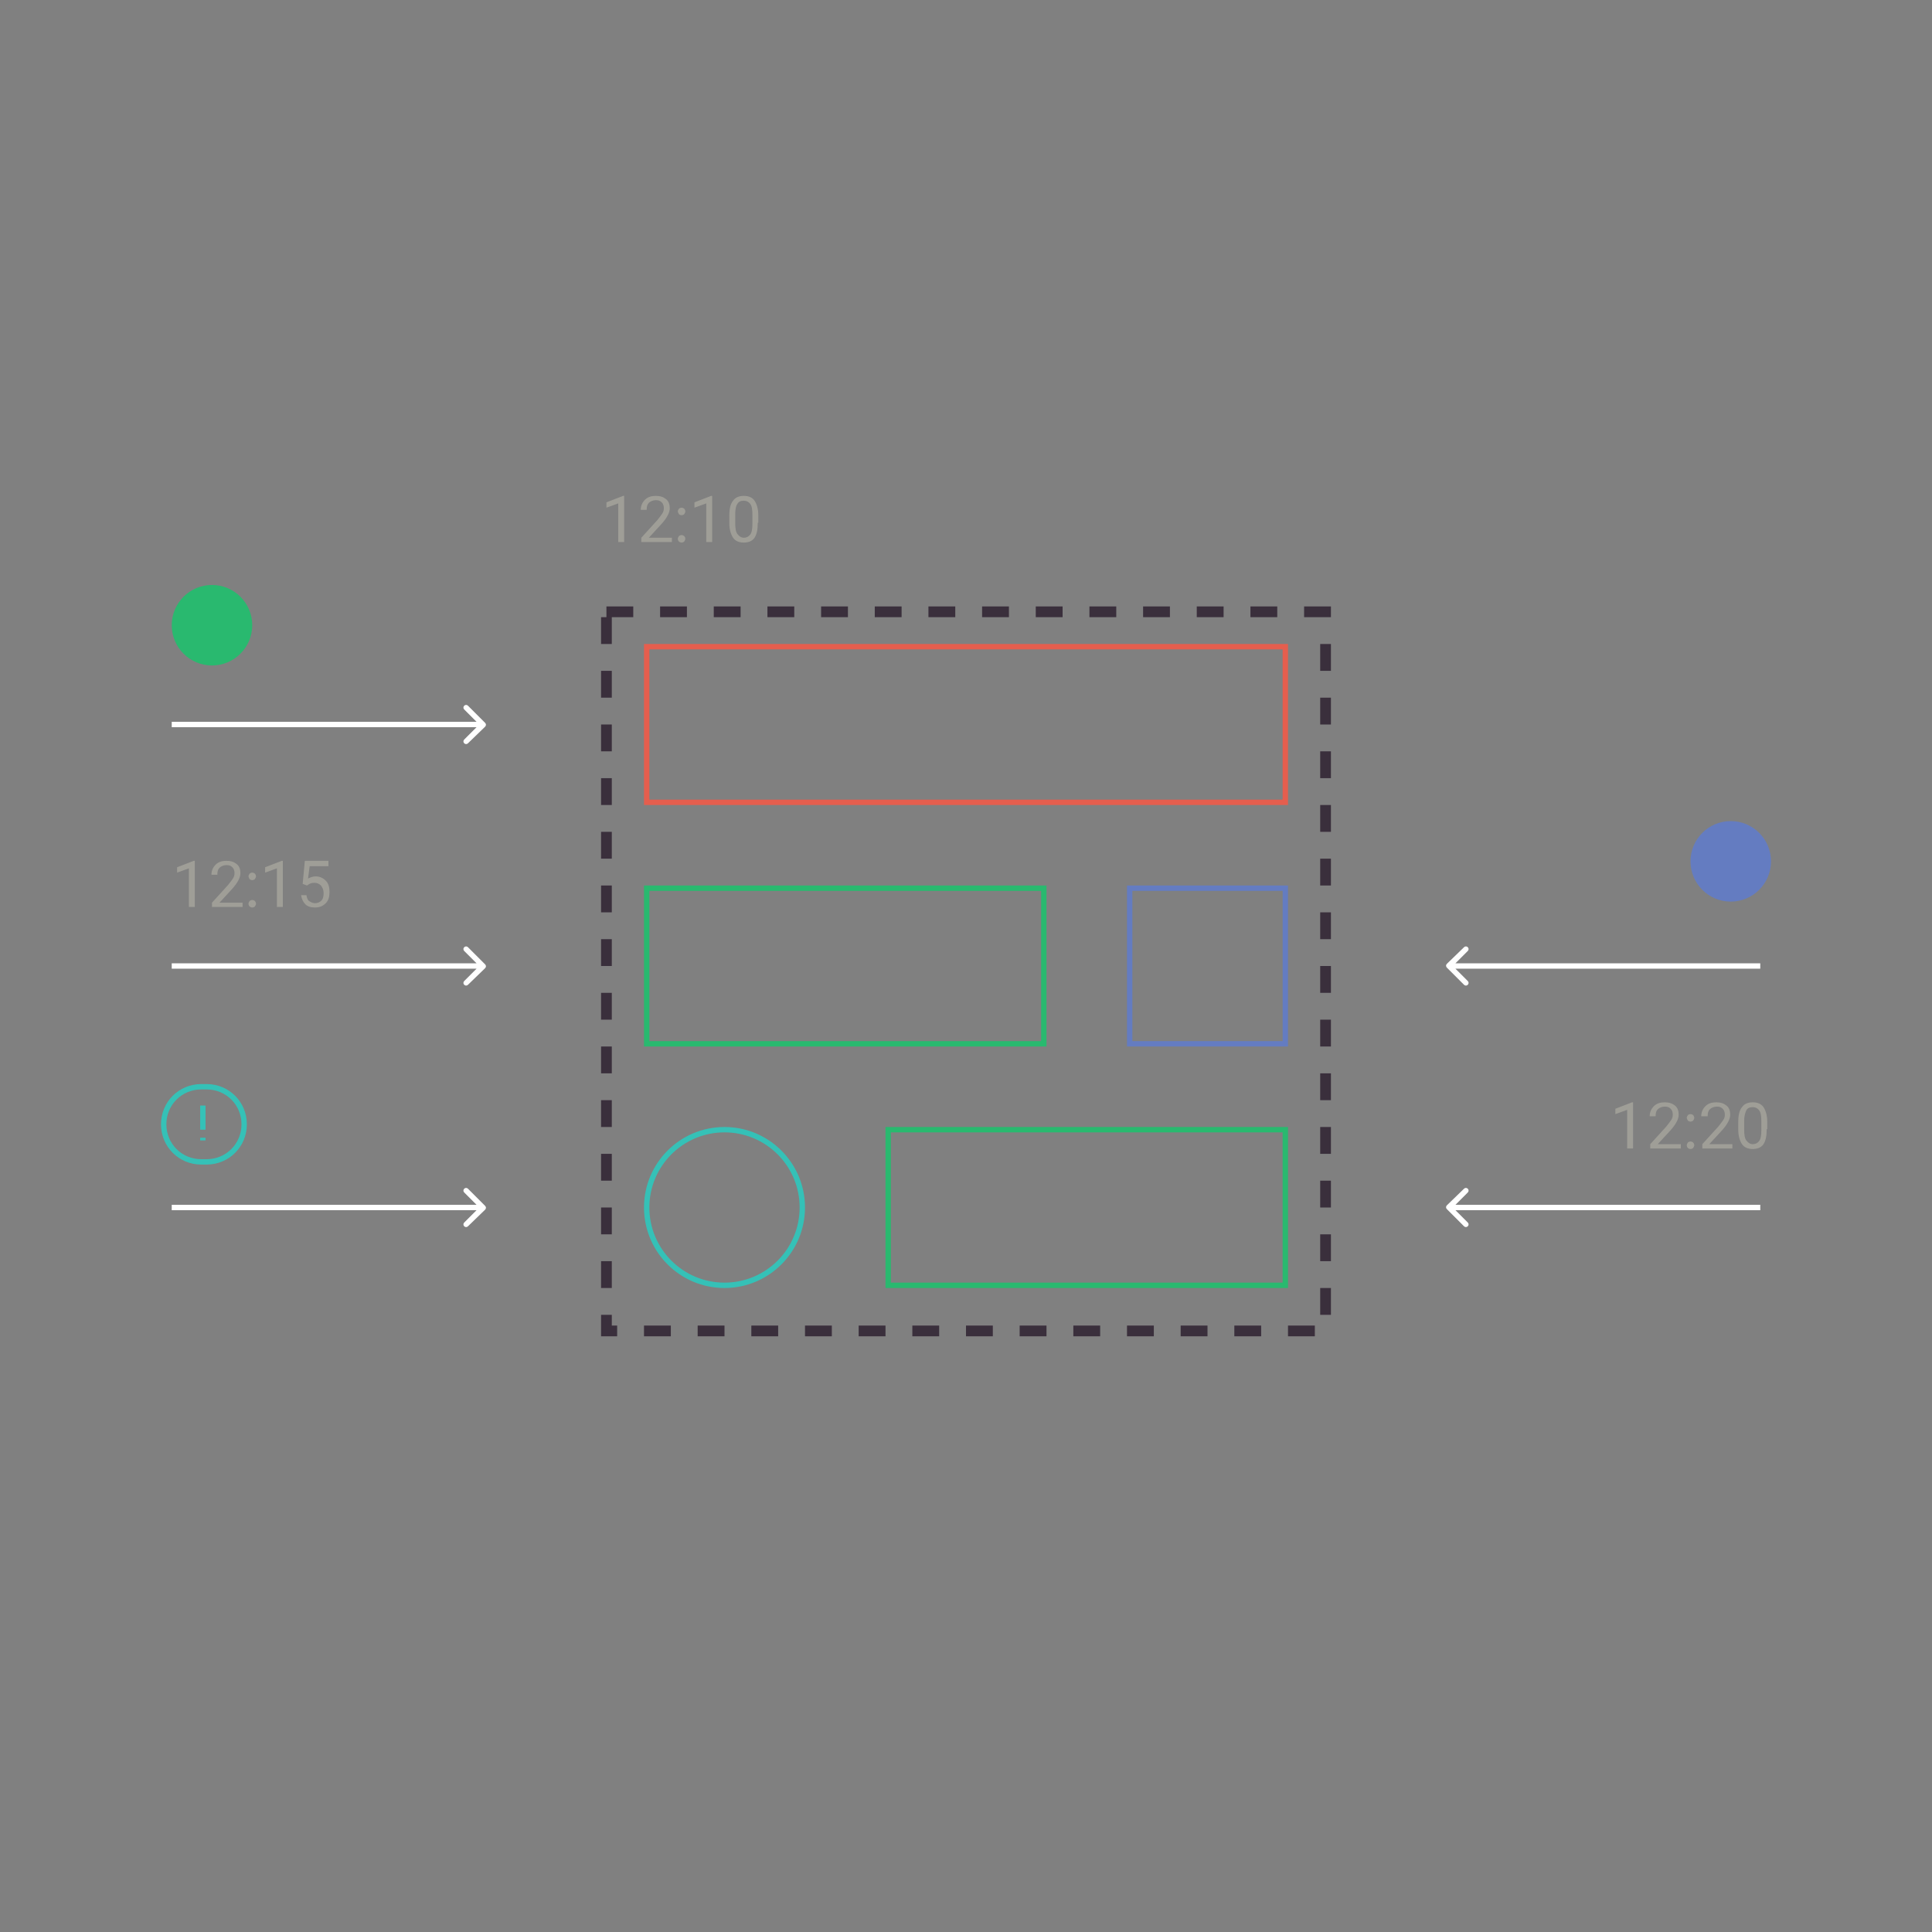 <?xml version="1.0" encoding="utf-8"?>
<!-- Generator: Adobe Illustrator 23.0.4, SVG Export Plug-In . SVG Version: 6.00 Build 0)  -->
<svg version="1.1" id="Ebene_1" xmlns="http://www.w3.org/2000/svg" xmlns:xlink="http://www.w3.org/1999/xlink" x="0px" y="0px"
	 viewBox="0 0 360 360" style="enable-background:new 0 0 360 360;" xml:space="preserve">
<rect x="0" y="0" width="360" height="360" fill="#808080" stroke="none"/>
<style type="text/css">
	.st0{fill:none;stroke:#647CC1;}
	.st1{fill:none;stroke:#29B96F;}
	.st2{fill:none;stroke:#E55E4E;}
	.st3{fill:none;stroke:#35C1B7;}
	.st4{fill:#29B96F;}
	.st5{fill:#647CC1;}
	.st6{fill:#FFFFFF;}
	.st7{fill:#9F9E97;}
	.st8{fill:none;stroke:#3A2F3C;stroke-width:2;stroke-dasharray:5,5;}
</style>
<rect x="210.5" y="165.5" class="st0" width="29" height="29"/>
<rect x="120.5" y="165.5" class="st1" width="74" height="29"/>
<rect x="165.5" y="210.5" class="st1" width="74" height="29"/>
<rect x="120.5" y="120.5" class="st2" width="119" height="29"/>
<circle class="st3" cx="135" cy="225" r="14.5"/>
<path class="st3" d="M37.5,202.5h1c3.9,0,7,3.1,7,7l0,0c0,3.9-3.1,7-7,7h-1c-3.9,0-7-3.1-7-7l0,0C30.5,205.6,33.6,202.5,37.5,202.5z
	"/>
<line class="st3" x1="37.8" y1="210.5" x2="37.8" y2="206"/>
<line class="st3" x1="37.8" y1="212.5" x2="37.8" y2="212"/>
<circle class="st4" cx="39.5" cy="116.5" r="7.5"/>
<circle class="st5" cx="322.5" cy="160.5" r="7.5"/>
<path class="st6" d="M90.4,135.4c0.2-0.2,0.2-0.5,0-0.7l-3.2-3.2c-0.2-0.2-0.5-0.2-0.7,0c-0.2,0.2-0.2,0.5,0,0.7l2.8,2.8l-2.8,2.8
	c-0.2,0.2-0.2,0.5,0,0.7c0.2,0.2,0.5,0.2,0.7,0L90.4,135.4z M32,135.5h58v-1H32V135.5z"/>
<path class="st6" d="M90.4,180.4c0.2-0.2,0.2-0.5,0-0.7l-3.2-3.2c-0.2-0.2-0.5-0.2-0.7,0c-0.2,0.2-0.2,0.5,0,0.7l2.8,2.8l-2.8,2.8
	c-0.2,0.2-0.2,0.5,0,0.7c0.2,0.2,0.5,0.2,0.7,0L90.4,180.4z M32,180.5h58v-1H32V180.5z"/>
<path class="st6" d="M90.4,225.4c0.2-0.2,0.2-0.5,0-0.7l-3.2-3.2c-0.2-0.2-0.5-0.2-0.7,0c-0.2,0.2-0.2,0.5,0,0.7l2.8,2.8l-2.8,2.8
	c-0.2,0.2-0.2,0.5,0,0.7c0.2,0.2,0.5,0.2,0.7,0L90.4,225.4z M32,225.5h58v-1H32V225.5z"/>
<path class="st6" d="M269.6,224.6c-0.2,0.2-0.2,0.5,0,0.7l3.2,3.2c0.2,0.2,0.5,0.2,0.7,0c0.2-0.2,0.2-0.5,0-0.7l-2.8-2.8l2.8-2.8
	c0.2-0.2,0.2-0.5,0-0.7c-0.2-0.2-0.5-0.2-0.7,0L269.6,224.6z M328,224.5h-58v1h58V224.5z"/>
<path class="st6" d="M269.6,179.6c-0.2,0.2-0.2,0.5,0,0.7l3.2,3.2c0.2,0.2,0.5,0.2,0.7,0c0.2-0.2,0.2-0.5,0-0.7l-2.8-2.8l2.8-2.8
	c0.2-0.2,0.2-0.5,0-0.7c-0.2-0.2-0.5-0.2-0.7,0L269.6,179.6z M328,179.5h-58v1h58V179.5z"/>
<path class="st7" d="M116.3,101h-1.1v-7.2l-2.2,0.8v-1l3.1-1.2h0.2V101z"/>
<path class="st7" d="M125.1,101h-5.6v-0.8l3-3.3c0.4-0.5,0.7-0.9,0.9-1.2c0.2-0.3,0.3-0.6,0.3-1c0-0.4-0.1-0.8-0.4-1.1
	c-0.3-0.3-0.6-0.4-1.1-0.4c-0.5,0-1,0.2-1.3,0.5c-0.3,0.3-0.4,0.7-0.4,1.3h-1.1c0-0.8,0.3-1.4,0.8-1.9c0.5-0.5,1.2-0.7,2-0.7
	c0.8,0,1.4,0.2,1.9,0.6c0.5,0.4,0.7,1,0.7,1.7c0,0.8-0.5,1.8-1.6,3l-2.3,2.5h4.3V101z"/>
<path class="st7" d="M126.3,100.4c0-0.2,0.1-0.3,0.2-0.5c0.1-0.1,0.3-0.2,0.5-0.2s0.4,0.1,0.5,0.2c0.1,0.1,0.2,0.3,0.2,0.5
	c0,0.2-0.1,0.3-0.2,0.5c-0.1,0.1-0.3,0.2-0.5,0.2s-0.4-0.1-0.5-0.2C126.4,100.8,126.3,100.6,126.3,100.4z M126.3,95.3
	c0-0.2,0.1-0.3,0.2-0.5c0.1-0.1,0.3-0.2,0.5-0.2s0.4,0.1,0.5,0.2c0.1,0.1,0.2,0.3,0.2,0.5c0,0.2-0.1,0.3-0.2,0.5
	c-0.1,0.1-0.3,0.2-0.5,0.2s-0.4-0.1-0.5-0.2C126.4,95.6,126.3,95.4,126.3,95.3z"/>
<path class="st7" d="M132.7,101h-1.1v-7.2l-2.2,0.8v-1l3.1-1.2h0.2V101z"/>
<path class="st7" d="M141.2,97.4c0,1.3-0.2,2.2-0.6,2.8c-0.4,0.6-1.1,0.9-2,0.9c-0.9,0-1.6-0.3-2-0.9c-0.4-0.6-0.7-1.5-0.7-2.7v-1.4
	c0-1.3,0.2-2.2,0.7-2.8c0.4-0.6,1.1-0.9,2-0.9c0.9,0,1.6,0.3,2,0.9c0.4,0.6,0.7,1.5,0.7,2.7V97.4z M140.2,95.9c0-0.9-0.1-1.6-0.4-2
	c-0.3-0.4-0.7-0.6-1.2-0.6c-0.6,0-1,0.2-1.2,0.6c-0.3,0.4-0.4,1.1-0.4,1.9v1.7c0,0.9,0.1,1.6,0.4,2c0.3,0.4,0.7,0.7,1.2,0.7
	c0.5,0,0.9-0.2,1.2-0.6c0.3-0.4,0.4-1.1,0.4-2V95.9z"/>
<path class="st7" d="M36.3,169h-1.1v-7.2l-2.2,0.8v-1l3.1-1.2h0.2V169z"/>
<path class="st7" d="M45.1,169h-5.6v-0.8l3-3.3c0.4-0.5,0.7-0.9,0.9-1.2c0.2-0.3,0.3-0.6,0.3-1c0-0.4-0.1-0.8-0.4-1.1
	s-0.6-0.4-1.1-0.4c-0.5,0-1,0.2-1.3,0.5c-0.3,0.3-0.4,0.7-0.4,1.3h-1.1c0-0.8,0.3-1.4,0.8-1.9c0.5-0.5,1.2-0.7,2-0.7
	c0.8,0,1.4,0.2,1.9,0.6c0.5,0.4,0.7,1,0.7,1.7c0,0.8-0.5,1.8-1.6,3l-2.3,2.5h4.3V169z"/>
<path class="st7" d="M46.3,168.4c0-0.2,0.1-0.3,0.2-0.5c0.1-0.1,0.3-0.2,0.5-0.2s0.4,0.1,0.5,0.2c0.1,0.1,0.2,0.3,0.2,0.5
	c0,0.2-0.1,0.3-0.2,0.5c-0.1,0.1-0.3,0.2-0.5,0.2s-0.4-0.1-0.5-0.2C46.4,168.8,46.3,168.6,46.3,168.4z M46.3,163.3
	c0-0.2,0.1-0.3,0.2-0.5c0.1-0.1,0.3-0.2,0.5-0.2c0.2,0,0.4,0.1,0.5,0.2c0.1,0.1,0.2,0.3,0.2,0.5c0,0.2-0.1,0.3-0.2,0.5
	c-0.1,0.1-0.3,0.2-0.5,0.2c-0.2,0-0.4-0.1-0.5-0.2C46.4,163.6,46.3,163.4,46.3,163.3z"/>
<path class="st7" d="M52.7,169h-1.1v-7.2l-2.2,0.8v-1l3.1-1.2h0.2V169z"/>
<path class="st7" d="M56.4,164.7l0.4-4.3h4.4v1h-3.5l-0.3,2.3c0.4-0.2,0.9-0.4,1.4-0.4c0.8,0,1.4,0.3,1.9,0.8
	c0.5,0.5,0.7,1.2,0.7,2.1c0,0.9-0.2,1.6-0.7,2.1c-0.5,0.5-1.1,0.8-2,0.8c-0.8,0-1.4-0.2-1.8-0.6s-0.7-1-0.8-1.7h1
	c0.1,0.5,0.2,0.9,0.5,1.1c0.3,0.2,0.7,0.4,1.1,0.4c0.5,0,0.9-0.2,1.2-0.5c0.3-0.3,0.4-0.8,0.4-1.4c0-0.6-0.2-1-0.5-1.4
	c-0.3-0.3-0.7-0.5-1.2-0.5c-0.5,0-0.8,0.1-1.1,0.3l-0.3,0.2L56.4,164.7z"/>
<path class="st7" d="M304.3,214h-1.1v-7.2l-2.2,0.8v-1l3.1-1.2h0.2V214z"/>
<path class="st7" d="M313.1,214h-5.6v-0.8l3-3.3c0.4-0.5,0.7-0.9,0.9-1.2c0.2-0.3,0.3-0.6,0.3-1c0-0.4-0.1-0.8-0.4-1.1
	c-0.3-0.3-0.6-0.4-1.1-0.4c-0.5,0-1,0.2-1.3,0.5c-0.3,0.3-0.4,0.7-0.4,1.3h-1.1c0-0.8,0.3-1.4,0.8-1.9c0.5-0.5,1.2-0.7,2-0.7
	c0.8,0,1.4,0.2,1.9,0.6c0.5,0.4,0.7,1,0.7,1.7c0,0.8-0.5,1.8-1.6,3l-2.3,2.5h4.3V214z"/>
<path class="st7" d="M314.3,213.4c0-0.2,0.1-0.3,0.2-0.5c0.1-0.1,0.3-0.2,0.5-0.2s0.4,0.1,0.5,0.2c0.1,0.1,0.2,0.3,0.2,0.5
	c0,0.2-0.1,0.3-0.2,0.5c-0.1,0.1-0.3,0.2-0.5,0.2s-0.4-0.1-0.5-0.2C314.4,213.8,314.3,213.6,314.3,213.4z M314.3,208.3
	c0-0.2,0.1-0.3,0.2-0.5c0.1-0.1,0.3-0.2,0.5-0.2c0.2,0,0.4,0.1,0.5,0.2c0.1,0.1,0.2,0.3,0.2,0.5c0,0.2-0.1,0.3-0.2,0.5
	c-0.1,0.1-0.3,0.2-0.5,0.2c-0.2,0-0.4-0.1-0.5-0.2C314.4,208.6,314.3,208.4,314.3,208.3z"/>
<path class="st7" d="M322.8,214h-5.6v-0.8l3-3.3c0.4-0.5,0.7-0.9,0.9-1.2c0.2-0.3,0.3-0.6,0.3-1c0-0.4-0.1-0.8-0.4-1.1
	c-0.3-0.3-0.6-0.4-1.1-0.4c-0.5,0-1,0.2-1.3,0.5c-0.3,0.3-0.4,0.7-0.4,1.3H317c0-0.8,0.3-1.4,0.8-1.9c0.5-0.5,1.2-0.7,2-0.7
	c0.8,0,1.4,0.2,1.9,0.6c0.5,0.4,0.7,1,0.7,1.7c0,0.8-0.5,1.8-1.6,3l-2.3,2.5h4.3V214z"/>
<path class="st7" d="M329.2,210.4c0,1.3-0.2,2.2-0.6,2.8c-0.4,0.6-1.1,0.9-2,0.9c-0.9,0-1.6-0.3-2-0.9c-0.4-0.6-0.7-1.5-0.7-2.7
	v-1.4c0-1.3,0.2-2.2,0.7-2.8c0.4-0.6,1.1-0.9,2-0.9c0.9,0,1.6,0.3,2,0.9c0.4,0.6,0.7,1.5,0.7,2.7V210.4z M328.2,208.9
	c0-0.9-0.1-1.6-0.4-2c-0.3-0.4-0.7-0.6-1.2-0.6c-0.6,0-1,0.2-1.2,0.6s-0.4,1.1-0.4,1.9v1.7c0,0.9,0.1,1.6,0.4,2
	c0.3,0.4,0.7,0.7,1.2,0.7c0.5,0,0.9-0.2,1.2-0.6c0.3-0.4,0.4-1.1,0.4-2V208.9z"/>
<rect x="113" y="114" class="st8" width="134" height="134"/>
</svg>
